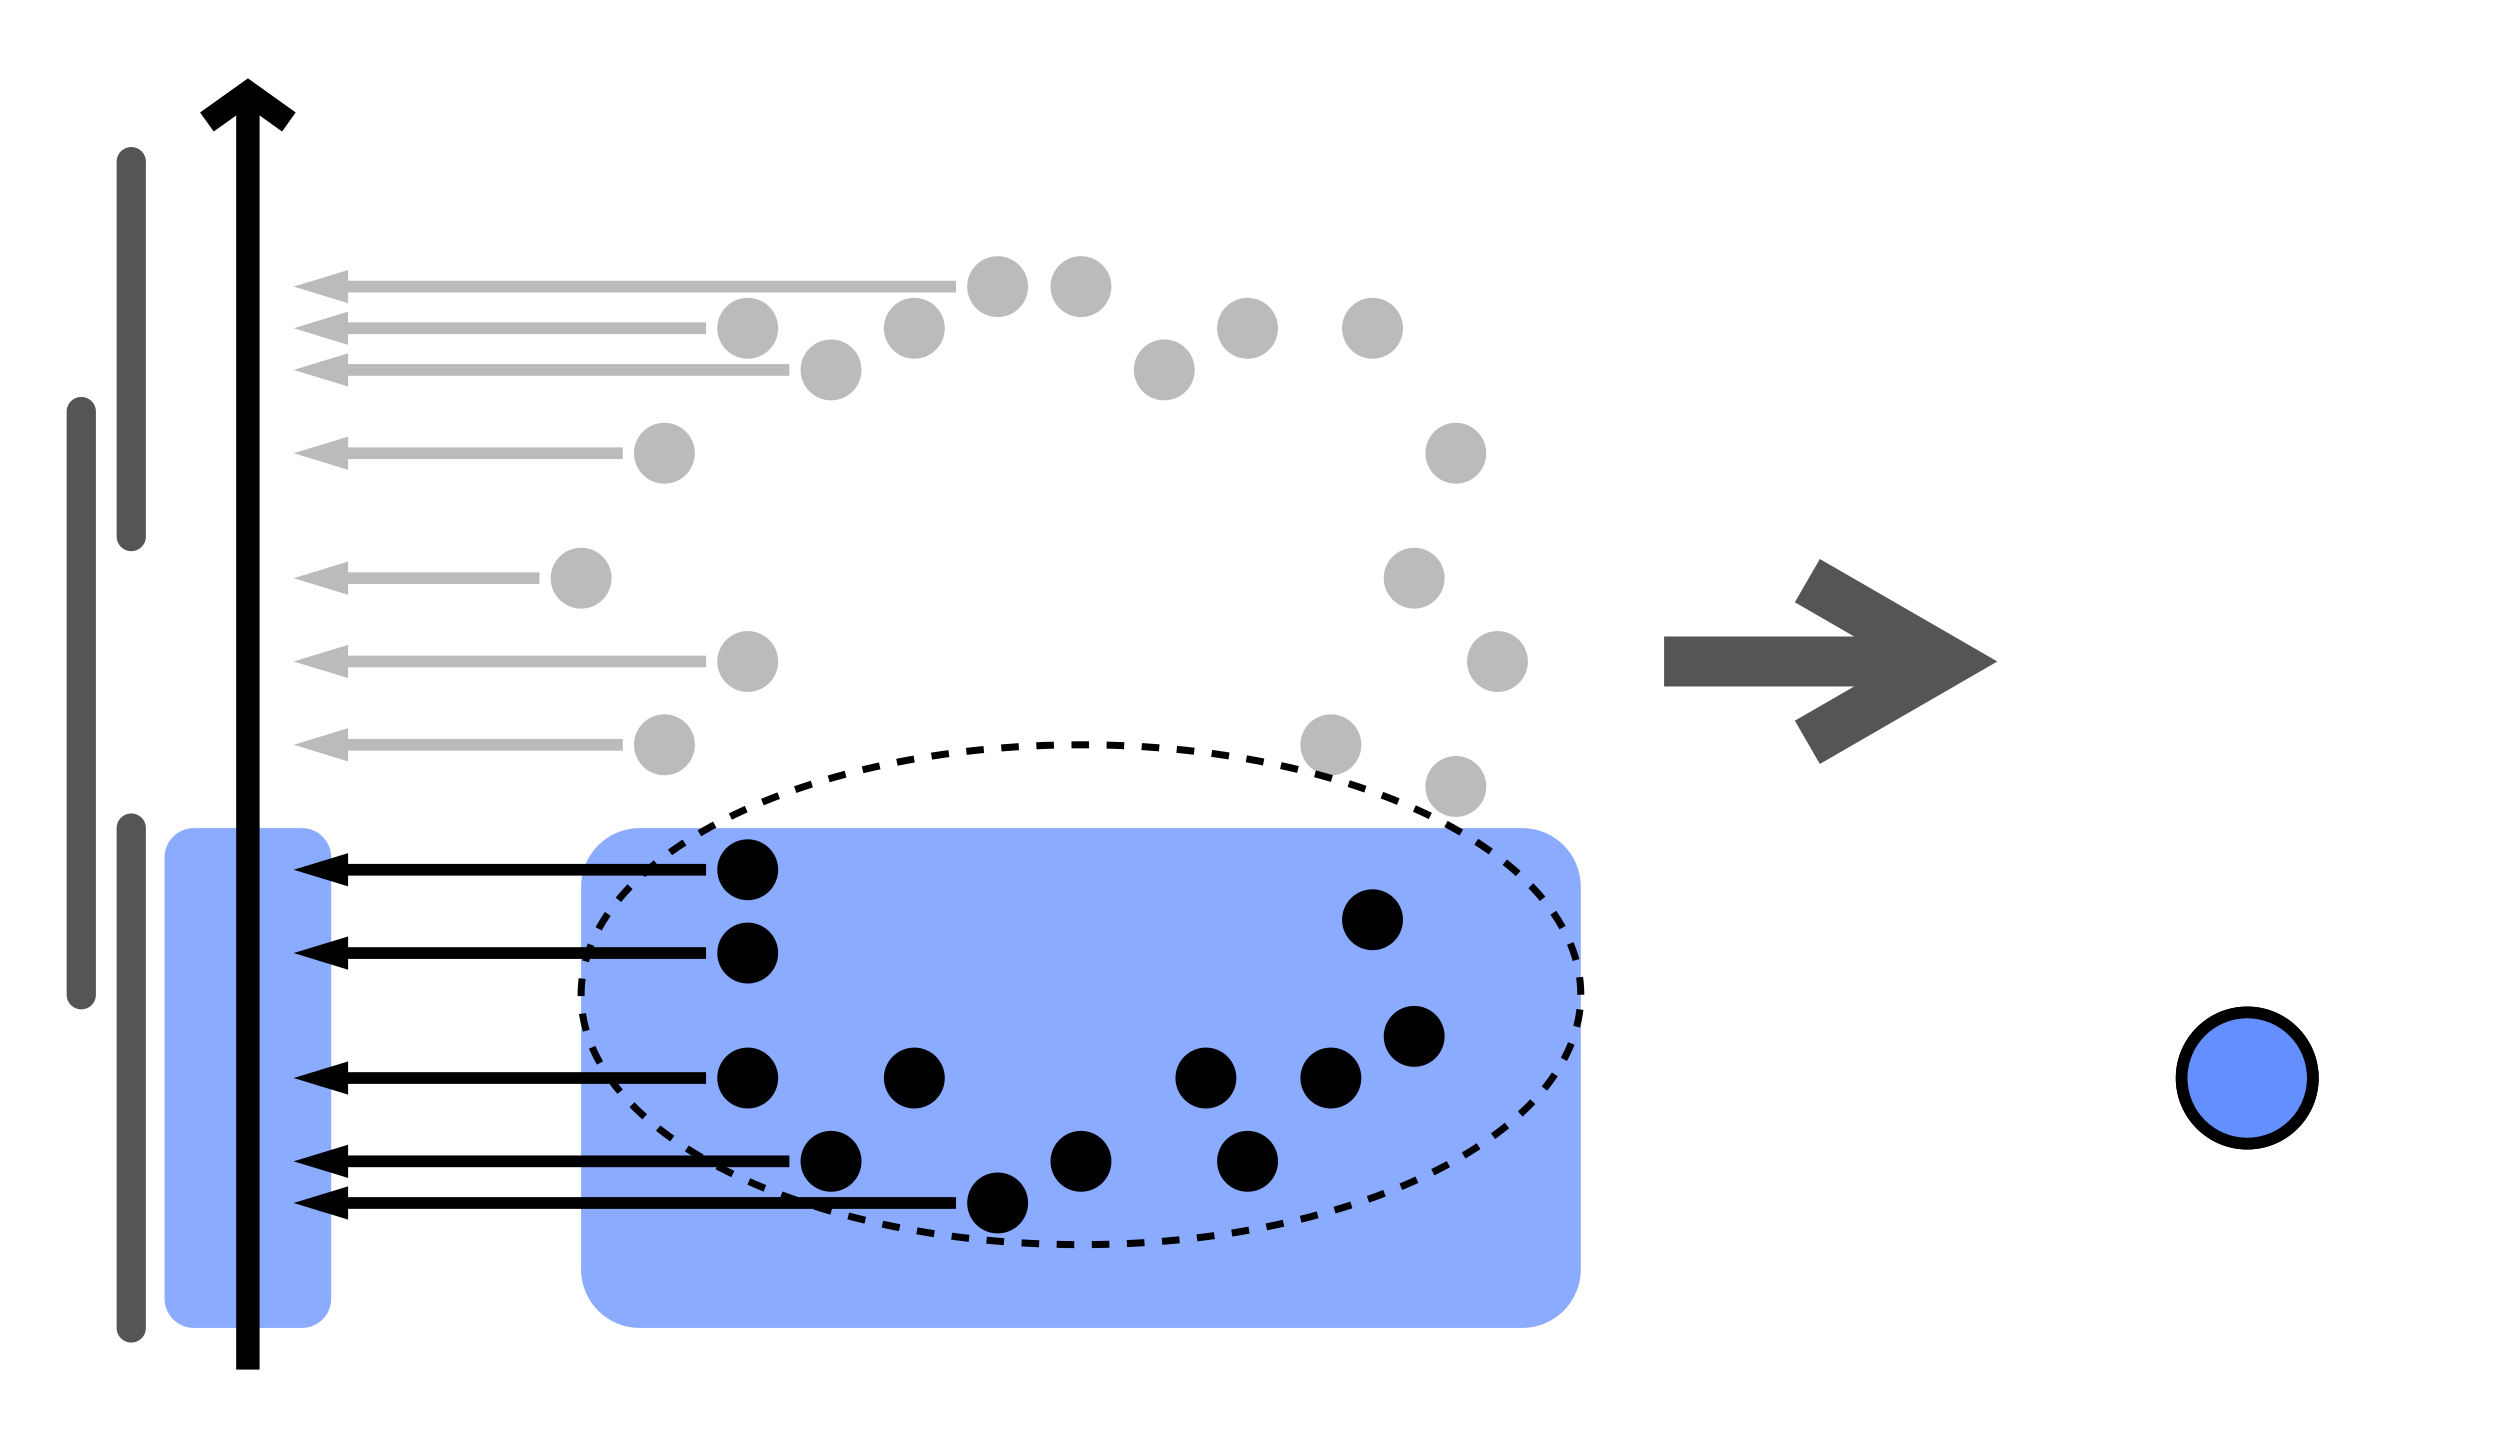 <?xml version="1.0" encoding="UTF-8"?>
<svg xmlns="http://www.w3.org/2000/svg" xmlns:xlink="http://www.w3.org/1999/xlink" width="425.339pt" height="246.347pt" viewBox="0 0 425.339 246.347" version="1.1">
<defs>
<clipPath id="clip1">
  <path d="M 187 0 L 425.34 0 L 425.34 246.348 L 187 246.348 Z M 187 0 "/>
</clipPath>
</defs>
<g id="surface1">
<path style="fill:none;stroke-width:4.981;stroke-linecap:round;stroke-linejoin:miter;stroke:rgb(33.333%,33.333%,33.333%);stroke-opacity:1;stroke-miterlimit:10;" d="M -104.883 -42.52 L -104.883 42.519 " transform="matrix(1,0,0,-1,127.215,183.41)"/>
<path style="fill:none;stroke-width:4.981;stroke-linecap:round;stroke-linejoin:miter;stroke:rgb(33.333%,33.333%,33.333%);stroke-opacity:1;stroke-miterlimit:10;" d="M -113.387 113.387 L -113.387 14.172 " transform="matrix(1,0,0,-1,127.215,183.41)"/>
<path style="fill:none;stroke-width:4.981;stroke-linecap:round;stroke-linejoin:miter;stroke:rgb(33.333%,33.333%,33.333%);stroke-opacity:1;stroke-miterlimit:10;" d="M -104.883 92.129 L -104.883 155.906 " transform="matrix(1,0,0,-1,127.215,183.41)"/>
<path style=" stroke:none;fill-rule:nonzero;fill:rgb(39.217%,56.078%,100%);fill-opacity:0.75;" d="M 32.984 225.93 L 51.367 225.93 C 54.117 225.93 56.348 223.699 56.348 220.949 L 56.348 145.871 C 56.348 143.121 54.117 140.891 51.367 140.891 L 32.984 140.891 C 30.23 140.891 28 143.121 28 145.871 L 28 220.949 C 28 223.699 30.23 225.93 32.984 225.93 Z M 32.984 225.93 "/>
<path style="fill:none;stroke-width:3.985;stroke-linecap:butt;stroke-linejoin:miter;stroke:rgb(0%,0%,0%);stroke-opacity:1;stroke-miterlimit:10;" d="M -85.039 -49.606 L -85.039 165.64 " transform="matrix(1,0,0,-1,127.215,183.41)"/>
<path style="fill:none;stroke-width:3.985;stroke-linecap:butt;stroke-linejoin:miter;stroke:rgb(0%,0%,0%);stroke-opacity:1;stroke-miterlimit:10;" d="M 0.001 6.975 L 4.982 -0.001 L 0.001 -6.974 " transform="matrix(0,-1,-1,0,42.175,20.759)"/>
<path style=" stroke:none;fill-rule:nonzero;fill:rgb(39.217%,56.078%,100%);fill-opacity:0.75;" d="M 98.867 215.969 L 98.867 150.852 C 98.867 145.352 103.328 140.891 108.832 140.891 L 258.984 140.891 C 264.488 140.891 268.949 145.352 268.949 150.852 L 268.949 215.969 C 268.949 221.469 264.488 225.93 258.984 225.93 L 108.832 225.93 C 103.328 225.93 98.867 221.469 98.867 215.969 Z M 98.867 215.969 "/>
<path style="fill-rule:nonzero;fill:rgb(0%,0%,0%);fill-opacity:1;stroke-width:0.399;stroke-linecap:butt;stroke-linejoin:miter;stroke:rgb(0%,0%,0%);stroke-opacity:1;stroke-miterlimit:10;" d="M 4.98 0 C 4.98 2.75 2.75 4.981 -0 4.981 C -2.75 4.981 -4.981 2.75 -4.981 0 C -4.981 -2.75 -2.75 -4.98 -0 -4.98 C 2.75 -4.98 4.98 -2.75 4.98 0 Z M 4.98 0 " transform="matrix(1,0,0,-1,127.215,147.977)"/>
<path style="fill-rule:nonzero;fill:rgb(0%,0%,0%);fill-opacity:1;stroke-width:0.399;stroke-linecap:butt;stroke-linejoin:miter;stroke:rgb(0%,0%,0%);stroke-opacity:1;stroke-miterlimit:10;" d="M 4.983 0.001 C 4.983 2.751 2.753 4.981 -0.001 4.981 C -2.751 4.981 -4.982 2.751 -4.982 0.001 C -4.982 -2.753 -2.751 -4.979 -0.001 -4.979 C 2.753 -4.979 4.983 -2.753 4.983 0.001 Z M 4.983 0.001 " transform="matrix(1,0,0,-1,141.388,197.583)"/>
<path style="fill-rule:nonzero;fill:rgb(0%,0%,0%);fill-opacity:1;stroke-width:0.399;stroke-linecap:butt;stroke-linejoin:miter;stroke:rgb(0%,0%,0%);stroke-opacity:1;stroke-miterlimit:10;" d="M 4.982 -0 C 4.982 2.75 2.752 4.98 0.002 4.98 C -2.752 4.98 -4.983 2.75 -4.983 -0 C -4.983 -2.75 -2.752 -4.981 0.002 -4.981 C 2.752 -4.981 4.982 -2.75 4.982 -0 Z M 4.982 -0 " transform="matrix(1,0,0,-1,155.561,183.41)"/>
<path style="fill-rule:nonzero;fill:rgb(0%,0%,0%);fill-opacity:1;stroke-width:0.399;stroke-linecap:butt;stroke-linejoin:miter;stroke:rgb(0%,0%,0%);stroke-opacity:1;stroke-miterlimit:10;" d="M 4.98 0.002 C 4.98 2.752 2.75 4.982 -0 4.982 C -2.75 4.982 -4.981 2.752 -4.981 0.002 C -4.981 -2.752 -2.75 -4.983 -0 -4.983 C 2.75 -4.983 4.98 -2.752 4.98 0.002 Z M 4.98 0.002 " transform="matrix(1,0,0,-1,127.215,162.15)"/>
<path style="fill-rule:nonzero;fill:rgb(0%,0%,0%);fill-opacity:1;stroke-width:0.399;stroke-linecap:butt;stroke-linejoin:miter;stroke:rgb(0%,0%,0%);stroke-opacity:1;stroke-miterlimit:10;" d="M 4.98 -0 C 4.98 2.75 2.75 4.98 -0 4.98 C -2.75 4.98 -4.981 2.75 -4.981 -0 C -4.981 -2.75 -2.75 -4.981 -0 -4.981 C 2.75 -4.981 4.98 -2.75 4.98 -0 Z M 4.98 -0 " transform="matrix(1,0,0,-1,127.215,183.41)"/>
<path style="fill-rule:nonzero;fill:rgb(0%,0%,0%);fill-opacity:1;stroke-width:0.399;stroke-linecap:butt;stroke-linejoin:miter;stroke:rgb(0%,0%,0%);stroke-opacity:1;stroke-miterlimit:10;" d="M 4.98 -0.002 C 4.98 2.752 2.749 4.982 -0.001 4.982 C -2.751 4.982 -4.981 2.752 -4.981 -0.002 C -4.981 -2.752 -2.751 -4.982 -0.001 -4.982 C 2.749 -4.982 4.98 -2.752 4.98 -0.002 Z M 4.98 -0.002 " transform="matrix(1,0,0,-1,169.735,204.67)"/>
<path style="fill-rule:nonzero;fill:rgb(0%,0%,0%);fill-opacity:1;stroke-width:0.399;stroke-linecap:butt;stroke-linejoin:miter;stroke:rgb(0%,0%,0%);stroke-opacity:1;stroke-miterlimit:10;" d="M 4.983 0.001 C 4.983 2.751 2.752 4.981 -0.002 4.981 C -2.752 4.981 -4.982 2.751 -4.982 0.001 C -4.982 -2.753 -2.752 -4.979 -0.002 -4.979 C 2.752 -4.979 4.983 -2.753 4.983 0.001 Z M 4.983 0.001 " transform="matrix(1,0,0,-1,183.908,197.583)"/>
<path style="fill-rule:nonzero;fill:rgb(0%,0%,0%);fill-opacity:1;stroke-width:0.399;stroke-linecap:butt;stroke-linejoin:miter;stroke:rgb(0%,0%,0%);stroke-opacity:1;stroke-miterlimit:10;" d="M 4.98 -0 C 4.98 2.75 2.75 4.98 -0 4.98 C -2.75 4.98 -4.981 2.75 -4.981 -0 C -4.981 -2.75 -2.75 -4.981 -0 -4.981 C 2.75 -4.981 4.98 -2.75 4.98 -0 Z M 4.98 -0 " transform="matrix(1,0,0,-1,205.168,183.41)"/>
<path style="fill-rule:nonzero;fill:rgb(0%,0%,0%);fill-opacity:1;stroke-width:0.399;stroke-linecap:butt;stroke-linejoin:miter;stroke:rgb(0%,0%,0%);stroke-opacity:1;stroke-miterlimit:10;" d="M 4.98 0.001 C 4.98 2.751 2.75 4.981 -0 4.981 C -2.75 4.981 -4.981 2.751 -4.981 0.001 C -4.981 -2.753 -2.75 -4.979 -0 -4.979 C 2.75 -4.979 4.98 -2.753 4.98 0.001 Z M 4.98 0.001 " transform="matrix(1,0,0,-1,212.254,197.583)"/>
<path style="fill-rule:nonzero;fill:rgb(0%,0%,0%);fill-opacity:1;stroke-width:0.399;stroke-linecap:butt;stroke-linejoin:miter;stroke:rgb(0%,0%,0%);stroke-opacity:1;stroke-miterlimit:10;" d="M 4.982 0.001 C 4.982 2.751 2.752 4.981 0.002 4.981 C -2.752 4.981 -4.983 2.751 -4.983 0.001 C -4.983 -2.749 -2.752 -4.98 0.002 -4.98 C 2.752 -4.98 4.982 -2.749 4.982 0.001 Z M 4.982 0.001 " transform="matrix(1,0,0,-1,233.514,156.481)"/>
<path style="fill-rule:nonzero;fill:rgb(0%,0%,0%);fill-opacity:1;stroke-width:0.399;stroke-linecap:butt;stroke-linejoin:miter;stroke:rgb(0%,0%,0%);stroke-opacity:1;stroke-miterlimit:10;" d="M 4.982 -0 C 4.982 2.75 2.752 4.98 0.002 4.98 C -2.752 4.98 -4.983 2.75 -4.983 -0 C -4.983 -2.75 -2.752 -4.981 0.002 -4.981 C 2.752 -4.981 4.982 -2.75 4.982 -0 Z M 4.982 -0 " transform="matrix(1,0,0,-1,226.428,183.41)"/>
<path style="fill-rule:nonzero;fill:rgb(0%,0%,0%);fill-opacity:1;stroke-width:0.399;stroke-linecap:butt;stroke-linejoin:miter;stroke:rgb(0%,0%,0%);stroke-opacity:1;stroke-miterlimit:10;" d="M 4.981 -0.001 C 4.981 2.753 2.751 4.983 0.001 4.983 C -2.749 4.983 -4.98 2.753 -4.98 -0.001 C -4.98 -2.751 -2.749 -4.982 0.001 -4.982 C 2.751 -4.982 4.981 -2.751 4.981 -0.001 Z M 4.981 -0.001 " transform="matrix(1,0,0,-1,240.601,176.323)"/>
<path style="fill-rule:nonzero;fill:rgb(73.334%,73.334%,73.334%);fill-opacity:1;stroke-width:0.399;stroke-linecap:butt;stroke-linejoin:miter;stroke:rgb(73.334%,73.334%,73.334%);stroke-opacity:1;stroke-miterlimit:10;" d="M 4.981 -0.002 C 4.981 2.752 2.751 4.983 0.001 4.983 C -2.753 4.983 -4.979 2.752 -4.979 -0.002 C -4.979 -2.752 -2.753 -4.982 0.001 -4.982 C 2.751 -4.982 4.981 -2.752 4.981 -0.002 Z M 4.981 -0.002 " transform="matrix(1,0,0,-1,113.042,126.717)"/>
<path style="fill-rule:nonzero;fill:rgb(73.334%,73.334%,73.334%);fill-opacity:1;stroke-width:0.399;stroke-linecap:butt;stroke-linejoin:miter;stroke:rgb(73.334%,73.334%,73.334%);stroke-opacity:1;stroke-miterlimit:10;" d="M 4.983 -0.001 C 4.983 2.753 2.752 4.983 -0.002 4.983 C -2.752 4.983 -4.982 2.753 -4.982 -0.001 C -4.982 -2.751 -2.752 -4.982 -0.002 -4.982 C 2.752 -4.982 4.983 -2.751 4.983 -0.001 Z M 4.983 -0.001 " transform="matrix(1,0,0,-1,98.869,98.37)"/>
<path style="fill-rule:nonzero;fill:rgb(73.334%,73.334%,73.334%);fill-opacity:1;stroke-width:0.399;stroke-linecap:butt;stroke-linejoin:miter;stroke:rgb(73.334%,73.334%,73.334%);stroke-opacity:1;stroke-miterlimit:10;" d="M 4.981 0.002 C 4.981 2.752 2.751 4.982 0.001 4.982 C -2.753 4.982 -4.979 2.752 -4.979 0.002 C -4.979 -2.752 -2.753 -4.983 0.001 -4.983 C 2.751 -4.983 4.981 -2.752 4.981 0.002 Z M 4.981 0.002 " transform="matrix(1,0,0,-1,113.042,77.111)"/>
<path style="fill-rule:nonzero;fill:rgb(73.334%,73.334%,73.334%);fill-opacity:1;stroke-width:0.399;stroke-linecap:butt;stroke-linejoin:miter;stroke:rgb(73.334%,73.334%,73.334%);stroke-opacity:1;stroke-miterlimit:10;" d="M 4.98 0.001 C 4.98 2.751 2.75 4.981 -0 4.981 C -2.75 4.981 -4.981 2.751 -4.981 0.001 C -4.981 -2.753 -2.75 -4.979 -0 -4.979 C 2.75 -4.979 4.98 -2.753 4.98 0.001 Z M 4.98 0.001 " transform="matrix(1,0,0,-1,127.215,112.544)"/>
<path style="fill-rule:nonzero;fill:rgb(73.334%,73.334%,73.334%);fill-opacity:1;stroke-width:0.399;stroke-linecap:butt;stroke-linejoin:miter;stroke:rgb(73.334%,73.334%,73.334%);stroke-opacity:1;stroke-miterlimit:10;" d="M 4.98 -0.001 C 4.98 2.749 2.75 4.98 -0 4.98 C -2.75 4.98 -4.981 2.749 -4.981 -0.001 C -4.981 -2.751 -2.75 -4.981 -0 -4.981 C 2.75 -4.981 4.98 -2.751 4.98 -0.001 Z M 4.98 -0.001 " transform="matrix(1,0,0,-1,127.215,55.851)"/>
<path style="fill-rule:nonzero;fill:rgb(73.334%,73.334%,73.334%);fill-opacity:1;stroke-width:0.399;stroke-linecap:butt;stroke-linejoin:miter;stroke:rgb(73.334%,73.334%,73.334%);stroke-opacity:1;stroke-miterlimit:10;" d="M 4.983 -0.001 C 4.983 2.749 2.753 4.98 -0.001 4.98 C -2.751 4.98 -4.982 2.749 -4.982 -0.001 C -4.982 -2.751 -2.751 -4.981 -0.001 -4.981 C 2.753 -4.981 4.983 -2.751 4.983 -0.001 Z M 4.983 -0.001 " transform="matrix(1,0,0,-1,141.388,62.937)"/>
<path style="fill-rule:nonzero;fill:rgb(73.334%,73.334%,73.334%);fill-opacity:1;stroke-width:0.399;stroke-linecap:butt;stroke-linejoin:miter;stroke:rgb(73.334%,73.334%,73.334%);stroke-opacity:1;stroke-miterlimit:10;" d="M 4.98 -0.002 C 4.98 2.752 2.749 4.983 -0.001 4.983 C -2.751 4.983 -4.981 2.752 -4.981 -0.002 C -4.981 -2.752 -2.751 -4.982 -0.001 -4.982 C 2.749 -4.982 4.98 -2.752 4.98 -0.002 Z M 4.98 -0.002 " transform="matrix(1,0,0,-1,169.735,48.764)"/>
<path style="fill-rule:nonzero;fill:rgb(73.334%,73.334%,73.334%);fill-opacity:1;stroke-width:0.399;stroke-linecap:butt;stroke-linejoin:miter;stroke:rgb(73.334%,73.334%,73.334%);stroke-opacity:1;stroke-miterlimit:10;" d="M 4.982 -0.001 C 4.982 2.749 2.752 4.98 0.002 4.98 C -2.752 4.98 -4.983 2.749 -4.983 -0.001 C -4.983 -2.751 -2.752 -4.981 0.002 -4.981 C 2.752 -4.981 4.982 -2.751 4.982 -0.001 Z M 4.982 -0.001 " transform="matrix(1,0,0,-1,155.561,55.851)"/>
<path style="fill-rule:nonzero;fill:rgb(73.334%,73.334%,73.334%);fill-opacity:1;stroke-width:0.399;stroke-linecap:butt;stroke-linejoin:miter;stroke:rgb(73.334%,73.334%,73.334%);stroke-opacity:1;stroke-miterlimit:10;" d="M 4.983 -0.002 C 4.983 2.752 2.752 4.983 -0.002 4.983 C -2.752 4.983 -4.982 2.752 -4.982 -0.002 C -4.982 -2.752 -2.752 -4.982 -0.002 -4.982 C 2.752 -4.982 4.983 -2.752 4.983 -0.002 Z M 4.983 -0.002 " transform="matrix(1,0,0,-1,183.908,48.764)"/>
<path style="fill-rule:nonzero;fill:rgb(73.334%,73.334%,73.334%);fill-opacity:1;stroke-width:0.399;stroke-linecap:butt;stroke-linejoin:miter;stroke:rgb(73.334%,73.334%,73.334%);stroke-opacity:1;stroke-miterlimit:10;" d="M 4.981 -0.001 C 4.981 2.749 2.751 4.98 0.001 4.98 C -2.753 4.98 -4.979 2.749 -4.979 -0.001 C -4.979 -2.751 -2.753 -4.981 0.001 -4.981 C 2.751 -4.981 4.981 -2.751 4.981 -0.001 Z M 4.981 -0.001 " transform="matrix(1,0,0,-1,198.081,62.937)"/>
<path style="fill-rule:nonzero;fill:rgb(73.334%,73.334%,73.334%);fill-opacity:1;stroke-width:0.399;stroke-linecap:butt;stroke-linejoin:miter;stroke:rgb(73.334%,73.334%,73.334%);stroke-opacity:1;stroke-miterlimit:10;" d="M 4.98 -0.001 C 4.98 2.749 2.75 4.98 -0 4.98 C -2.75 4.98 -4.981 2.749 -4.981 -0.001 C -4.981 -2.751 -2.75 -4.981 -0 -4.981 C 2.75 -4.981 4.98 -2.751 4.98 -0.001 Z M 4.98 -0.001 " transform="matrix(1,0,0,-1,212.254,55.851)"/>
<path style="fill-rule:nonzero;fill:rgb(73.334%,73.334%,73.334%);fill-opacity:1;stroke-width:0.399;stroke-linecap:butt;stroke-linejoin:miter;stroke:rgb(73.334%,73.334%,73.334%);stroke-opacity:1;stroke-miterlimit:10;" d="M 4.982 -0.001 C 4.982 2.749 2.752 4.98 0.002 4.98 C -2.752 4.98 -4.983 2.749 -4.983 -0.001 C -4.983 -2.751 -2.752 -4.981 0.002 -4.981 C 2.752 -4.981 4.982 -2.751 4.982 -0.001 Z M 4.982 -0.001 " transform="matrix(1,0,0,-1,233.514,55.851)"/>
<path style="fill-rule:nonzero;fill:rgb(73.334%,73.334%,73.334%);fill-opacity:1;stroke-width:0.399;stroke-linecap:butt;stroke-linejoin:miter;stroke:rgb(73.334%,73.334%,73.334%);stroke-opacity:1;stroke-miterlimit:10;" d="M 4.981 0.002 C 4.981 2.752 2.751 4.982 0.001 4.982 C -2.749 4.982 -4.98 2.752 -4.98 0.002 C -4.98 -2.752 -2.749 -4.983 0.001 -4.983 C 2.751 -4.983 4.981 -2.752 4.981 0.002 Z M 4.981 0.002 " transform="matrix(1,0,0,-1,247.687,77.111)"/>
<path style="fill-rule:nonzero;fill:rgb(73.334%,73.334%,73.334%);fill-opacity:1;stroke-width:0.399;stroke-linecap:butt;stroke-linejoin:miter;stroke:rgb(73.334%,73.334%,73.334%);stroke-opacity:1;stroke-miterlimit:10;" d="M 4.981 -0 C 4.981 2.75 2.751 4.98 0.001 4.98 C -2.749 4.98 -4.98 2.75 -4.98 -0 C -4.98 -2.75 -2.749 -4.981 0.001 -4.981 C 2.751 -4.981 4.981 -2.75 4.981 -0 Z M 4.981 -0 " transform="matrix(1,0,0,-1,240.601,98.371)"/>
<path style="fill-rule:nonzero;fill:rgb(73.334%,73.334%,73.334%);fill-opacity:1;stroke-width:0.399;stroke-linecap:butt;stroke-linejoin:miter;stroke:rgb(73.334%,73.334%,73.334%);stroke-opacity:1;stroke-miterlimit:10;" d="M 4.982 -0.002 C 4.982 2.752 2.752 4.983 0.002 4.983 C -2.752 4.983 -4.983 2.752 -4.983 -0.002 C -4.983 -2.752 -2.752 -4.982 0.002 -4.982 C 2.752 -4.982 4.982 -2.752 4.982 -0.002 Z M 4.982 -0.002 " transform="matrix(1,0,0,-1,226.428,126.717)"/>
<path style="fill-rule:nonzero;fill:rgb(73.334%,73.334%,73.334%);fill-opacity:1;stroke-width:0.399;stroke-linecap:butt;stroke-linejoin:miter;stroke:rgb(73.334%,73.334%,73.334%);stroke-opacity:1;stroke-miterlimit:10;" d="M 4.98 0.001 C 4.98 2.751 2.749 4.981 -0.001 4.981 C -2.751 4.981 -4.981 2.751 -4.981 0.001 C -4.981 -2.753 -2.751 -4.979 -0.001 -4.979 C 2.749 -4.979 4.98 -2.753 4.98 0.001 Z M 4.98 0.001 " transform="matrix(1,0,0,-1,254.774,112.544)"/>
<path style="fill-rule:nonzero;fill:rgb(73.334%,73.334%,73.334%);fill-opacity:1;stroke-width:0.399;stroke-linecap:butt;stroke-linejoin:miter;stroke:rgb(73.334%,73.334%,73.334%);stroke-opacity:1;stroke-miterlimit:10;" d="M 4.981 -0.001 C 4.981 2.749 2.751 4.98 0.001 4.98 C -2.749 4.98 -4.98 2.749 -4.98 -0.001 C -4.98 -2.751 -2.749 -4.981 0.001 -4.981 C 2.751 -4.981 4.981 -2.751 4.981 -0.001 Z M 4.981 -0.001 " transform="matrix(1,0,0,-1,247.687,133.804)"/>
<path style="fill:none;stroke-width:1.993;stroke-linecap:butt;stroke-linejoin:miter;stroke:rgb(0%,0%,0%);stroke-opacity:1;stroke-miterlimit:10;" d="M -7.086 35.433 L -68.488 35.433 " transform="matrix(1,0,0,-1,127.215,183.41)"/>
<path style="fill-rule:nonzero;fill:rgb(0%,0%,0%);fill-opacity:1;stroke-width:1.993;stroke-linecap:butt;stroke-linejoin:miter;stroke:rgb(0%,0%,0%);stroke-opacity:1;stroke-miterlimit:10;" d="M 5.857 0 L 0.997 1.484 L 0.997 -1.484 Z M 5.857 0 " transform="matrix(-1,0,0,1,59.224,147.977)"/>
<path style="fill:none;stroke-width:1.993;stroke-linecap:butt;stroke-linejoin:miter;stroke:rgb(0%,0%,0%);stroke-opacity:1;stroke-miterlimit:10;" d="M 7.086 -14.172 L -68.488 -14.172 " transform="matrix(1,0,0,-1,127.215,183.41)"/>
<path style="fill-rule:nonzero;fill:rgb(0%,0%,0%);fill-opacity:1;stroke-width:1.993;stroke-linecap:butt;stroke-linejoin:miter;stroke:rgb(0%,0%,0%);stroke-opacity:1;stroke-miterlimit:10;" d="M 5.857 -0.001 L 0.997 1.483 L 0.997 -1.486 Z M 5.857 -0.001 " transform="matrix(-1,0,0,1,59.224,197.583)"/>
<path style="fill:none;stroke-width:1.993;stroke-linecap:butt;stroke-linejoin:miter;stroke:rgb(0%,0%,0%);stroke-opacity:1;stroke-miterlimit:10;" d="M -7.086 21.262 L -68.488 21.262 " transform="matrix(1,0,0,-1,127.215,183.41)"/>
<path style="fill-rule:nonzero;fill:rgb(0%,0%,0%);fill-opacity:1;stroke-width:1.993;stroke-linecap:butt;stroke-linejoin:miter;stroke:rgb(0%,0%,0%);stroke-opacity:1;stroke-miterlimit:10;" d="M 5.857 -0.001 L 0.997 1.487 L 0.997 -1.486 Z M 5.857 -0.001 " transform="matrix(-1,0,0,1,59.224,162.15)"/>
<path style="fill:none;stroke-width:1.993;stroke-linecap:butt;stroke-linejoin:miter;stroke:rgb(0%,0%,0%);stroke-opacity:1;stroke-miterlimit:10;" d="M -7.086 -0 L -68.488 -0 " transform="matrix(1,0,0,-1,127.215,183.41)"/>
<path style="fill-rule:nonzero;fill:rgb(0%,0%,0%);fill-opacity:1;stroke-width:1.993;stroke-linecap:butt;stroke-linejoin:miter;stroke:rgb(0%,0%,0%);stroke-opacity:1;stroke-miterlimit:10;" d="M 5.857 0 L 0.997 1.485 L 0.997 -1.484 Z M 5.857 0 " transform="matrix(-1,0,0,1,59.224,183.41)"/>
<path style="fill:none;stroke-width:1.993;stroke-linecap:butt;stroke-linejoin:miter;stroke:rgb(0%,0%,0%);stroke-opacity:1;stroke-miterlimit:10;" d="M 35.433 -21.262 L -68.488 -21.262 " transform="matrix(1,0,0,-1,127.215,183.41)"/>
<path style="fill-rule:nonzero;fill:rgb(0%,0%,0%);fill-opacity:1;stroke-width:1.993;stroke-linecap:butt;stroke-linejoin:miter;stroke:rgb(0%,0%,0%);stroke-opacity:1;stroke-miterlimit:10;" d="M 5.857 0.002 L 0.997 1.486 L 0.997 -1.487 Z M 5.857 0.002 " transform="matrix(-1,0,0,1,59.224,204.67)"/>
<path style="fill:none;stroke-width:1.993;stroke-linecap:butt;stroke-linejoin:miter;stroke:rgb(73.334%,73.334%,73.334%);stroke-opacity:1;stroke-miterlimit:10;" d="M -21.262 56.695 L -68.488 56.695 " transform="matrix(1,0,0,-1,127.215,183.41)"/>
<path style="fill-rule:nonzero;fill:rgb(73.334%,73.334%,73.334%);fill-opacity:1;stroke-width:1.993;stroke-linecap:butt;stroke-linejoin:miter;stroke:rgb(73.334%,73.334%,73.334%);stroke-opacity:1;stroke-miterlimit:10;" d="M 5.857 -0.002 L 0.997 1.487 L 0.997 -1.486 Z M 5.857 -0.002 " transform="matrix(-1,0,0,1,59.224,126.716)"/>
<path style="fill:none;stroke-width:1.993;stroke-linecap:butt;stroke-linejoin:miter;stroke:rgb(73.334%,73.334%,73.334%);stroke-opacity:1;stroke-miterlimit:10;" d="M -35.434 85.039 L -68.488 85.039 " transform="matrix(1,0,0,-1,127.215,183.41)"/>
<path style="fill-rule:nonzero;fill:rgb(73.334%,73.334%,73.334%);fill-opacity:1;stroke-width:1.993;stroke-linecap:butt;stroke-linejoin:miter;stroke:rgb(73.334%,73.334%,73.334%);stroke-opacity:1;stroke-miterlimit:10;" d="M 5.857 0.002 L 0.997 1.486 L 0.997 -1.487 Z M 5.857 0.002 " transform="matrix(-1,0,0,1,59.224,98.37)"/>
<path style="fill:none;stroke-width:1.993;stroke-linecap:butt;stroke-linejoin:miter;stroke:rgb(73.334%,73.334%,73.334%);stroke-opacity:1;stroke-miterlimit:10;" d="M -21.262 106.301 L -68.488 106.301 " transform="matrix(1,0,0,-1,127.215,183.41)"/>
<path style="fill-rule:nonzero;fill:rgb(73.334%,73.334%,73.334%);fill-opacity:1;stroke-width:1.993;stroke-linecap:butt;stroke-linejoin:miter;stroke:rgb(73.334%,73.334%,73.334%);stroke-opacity:1;stroke-miterlimit:10;" d="M 5.857 -0 L 0.997 1.484 L 0.997 -1.484 Z M 5.857 -0 " transform="matrix(-1,0,0,1,59.224,77.109)"/>
<path style="fill:none;stroke-width:1.993;stroke-linecap:butt;stroke-linejoin:miter;stroke:rgb(73.334%,73.334%,73.334%);stroke-opacity:1;stroke-miterlimit:10;" d="M -7.086 70.867 L -68.488 70.867 " transform="matrix(1,0,0,-1,127.215,183.41)"/>
<path style="fill-rule:nonzero;fill:rgb(73.334%,73.334%,73.334%);fill-opacity:1;stroke-width:1.993;stroke-linecap:butt;stroke-linejoin:miter;stroke:rgb(73.334%,73.334%,73.334%);stroke-opacity:1;stroke-miterlimit:10;" d="M 5.857 -0 L 0.997 1.484 L 0.997 -1.484 Z M 5.857 -0 " transform="matrix(-1,0,0,1,59.224,112.543)"/>
<path style="fill:none;stroke-width:1.993;stroke-linecap:butt;stroke-linejoin:miter;stroke:rgb(73.334%,73.334%,73.334%);stroke-opacity:1;stroke-miterlimit:10;" d="M -7.086 127.562 L -68.488 127.562 " transform="matrix(1,0,0,-1,127.215,183.41)"/>
<path style="fill-rule:nonzero;fill:rgb(73.334%,73.334%,73.334%);fill-opacity:1;stroke-width:1.993;stroke-linecap:butt;stroke-linejoin:miter;stroke:rgb(73.334%,73.334%,73.334%);stroke-opacity:1;stroke-miterlimit:10;" d="M 5.857 -0.002 L 0.997 1.487 L 0.997 -1.486 Z M 5.857 -0.002 " transform="matrix(-1,0,0,1,59.224,55.849)"/>
<path style="fill:none;stroke-width:1.993;stroke-linecap:butt;stroke-linejoin:miter;stroke:rgb(73.334%,73.334%,73.334%);stroke-opacity:1;stroke-miterlimit:10;" d="M 7.086 120.472 L -68.488 120.472 " transform="matrix(1,0,0,-1,127.215,183.41)"/>
<path style="fill-rule:nonzero;fill:rgb(73.334%,73.334%,73.334%);fill-opacity:1;stroke-width:1.993;stroke-linecap:butt;stroke-linejoin:miter;stroke:rgb(73.334%,73.334%,73.334%);stroke-opacity:1;stroke-miterlimit:10;" d="M 5.857 0.001 L 0.997 1.486 L 0.997 -1.487 Z M 5.857 0.001 " transform="matrix(-1,0,0,1,59.224,62.936)"/>
<path style="fill:none;stroke-width:1.993;stroke-linecap:butt;stroke-linejoin:miter;stroke:rgb(73.334%,73.334%,73.334%);stroke-opacity:1;stroke-miterlimit:10;" d="M 35.433 134.648 L -68.488 134.648 " transform="matrix(1,0,0,-1,127.215,183.41)"/>
<path style="fill-rule:nonzero;fill:rgb(73.334%,73.334%,73.334%);fill-opacity:1;stroke-width:1.993;stroke-linecap:butt;stroke-linejoin:miter;stroke:rgb(73.334%,73.334%,73.334%);stroke-opacity:1;stroke-miterlimit:10;" d="M 5.857 -0.001 L 0.997 1.483 L 0.997 -1.485 Z M 5.857 -0.001 " transform="matrix(-1,0,0,1,59.224,48.763)"/>
<path style="fill:none;stroke-width:1.196;stroke-linecap:butt;stroke-linejoin:miter;stroke:rgb(0%,0%,0%);stroke-opacity:1;stroke-dasharray:2.989,2.989;stroke-miterlimit:10;" d="M 141.734 14.172 C 141.734 37.656 103.66 56.695 56.695 56.695 C 9.726 56.695 -28.348 37.656 -28.348 14.172 C -28.348 -9.309 9.726 -28.348 56.695 -28.348 C 103.66 -28.348 141.734 -9.309 141.734 14.172 Z M 141.734 14.172 " transform="matrix(1,0,0,-1,127.215,183.41)"/>
<path style="fill:none;stroke-width:8.504;stroke-linecap:butt;stroke-linejoin:miter;stroke:rgb(33.333%,33.333%,33.333%);stroke-opacity:1;stroke-miterlimit:10;" d="M 155.906 70.867 L 199.844 70.867 " transform="matrix(1,0,0,-1,127.215,183.41)"/>
<g clip-path="url(#clip1)" clip-rule="nonzero">
<path style="fill:none;stroke-width:8.504;stroke-linecap:butt;stroke-linejoin:miter;stroke:rgb(33.333%,33.333%,33.333%);stroke-opacity:1;stroke-miterlimit:10;" d="M -0 13.754 L 23.82 0 L -0 -13.754 " transform="matrix(1,0,0,-1,307.492,112.543)"/>
</g>
<path style="fill-rule:nonzero;fill:rgb(0%,0%,0%);fill-opacity:1;stroke-width:0.399;stroke-linecap:butt;stroke-linejoin:miter;stroke:rgb(0%,0%,0%);stroke-opacity:1;stroke-miterlimit:10;" d="M 11.956 -0 C 11.956 6.601 6.604 11.957 -0.001 11.957 C -6.603 11.957 -11.954 6.601 -11.954 -0 C -11.954 -6.602 -6.603 -11.957 -0.001 -11.957 C 6.604 -11.957 11.956 -6.602 11.956 -0 Z M 11.956 -0 " transform="matrix(1,0,0,-1,382.333,183.41)"/>
<path style="fill-rule:nonzero;fill:rgb(0%,0%,0%);fill-opacity:1;stroke-width:0.399;stroke-linecap:butt;stroke-linejoin:miter;stroke:rgb(0%,0%,0%);stroke-opacity:1;stroke-miterlimit:10;" d="M 11.956 -0 C 11.956 6.601 6.604 11.957 -0.001 11.957 C -6.603 11.957 -11.954 6.601 -11.954 -0 C -11.954 -6.602 -6.603 -11.957 -0.001 -11.957 C 6.604 -11.957 11.956 -6.602 11.956 -0 Z M 11.956 -0 " transform="matrix(1,0,0,-1,382.333,183.41)"/>
<path style="fill-rule:nonzero;fill:rgb(39.217%,56.078%,100%);fill-opacity:1;stroke-width:0.399;stroke-linecap:butt;stroke-linejoin:miter;stroke:rgb(39.217%,56.078%,100%);stroke-opacity:1;stroke-miterlimit:10;" d="M 9.964 -0 C 9.964 5.504 5.503 9.965 -0.001 9.965 C -5.501 9.965 -9.962 5.504 -9.962 -0 C -9.962 -5.504 -5.501 -9.961 -0.001 -9.961 C 5.503 -9.961 9.964 -5.504 9.964 -0 Z M 9.964 -0 " transform="matrix(1,0,0,-1,382.333,183.41)"/>
</g>
</svg>
